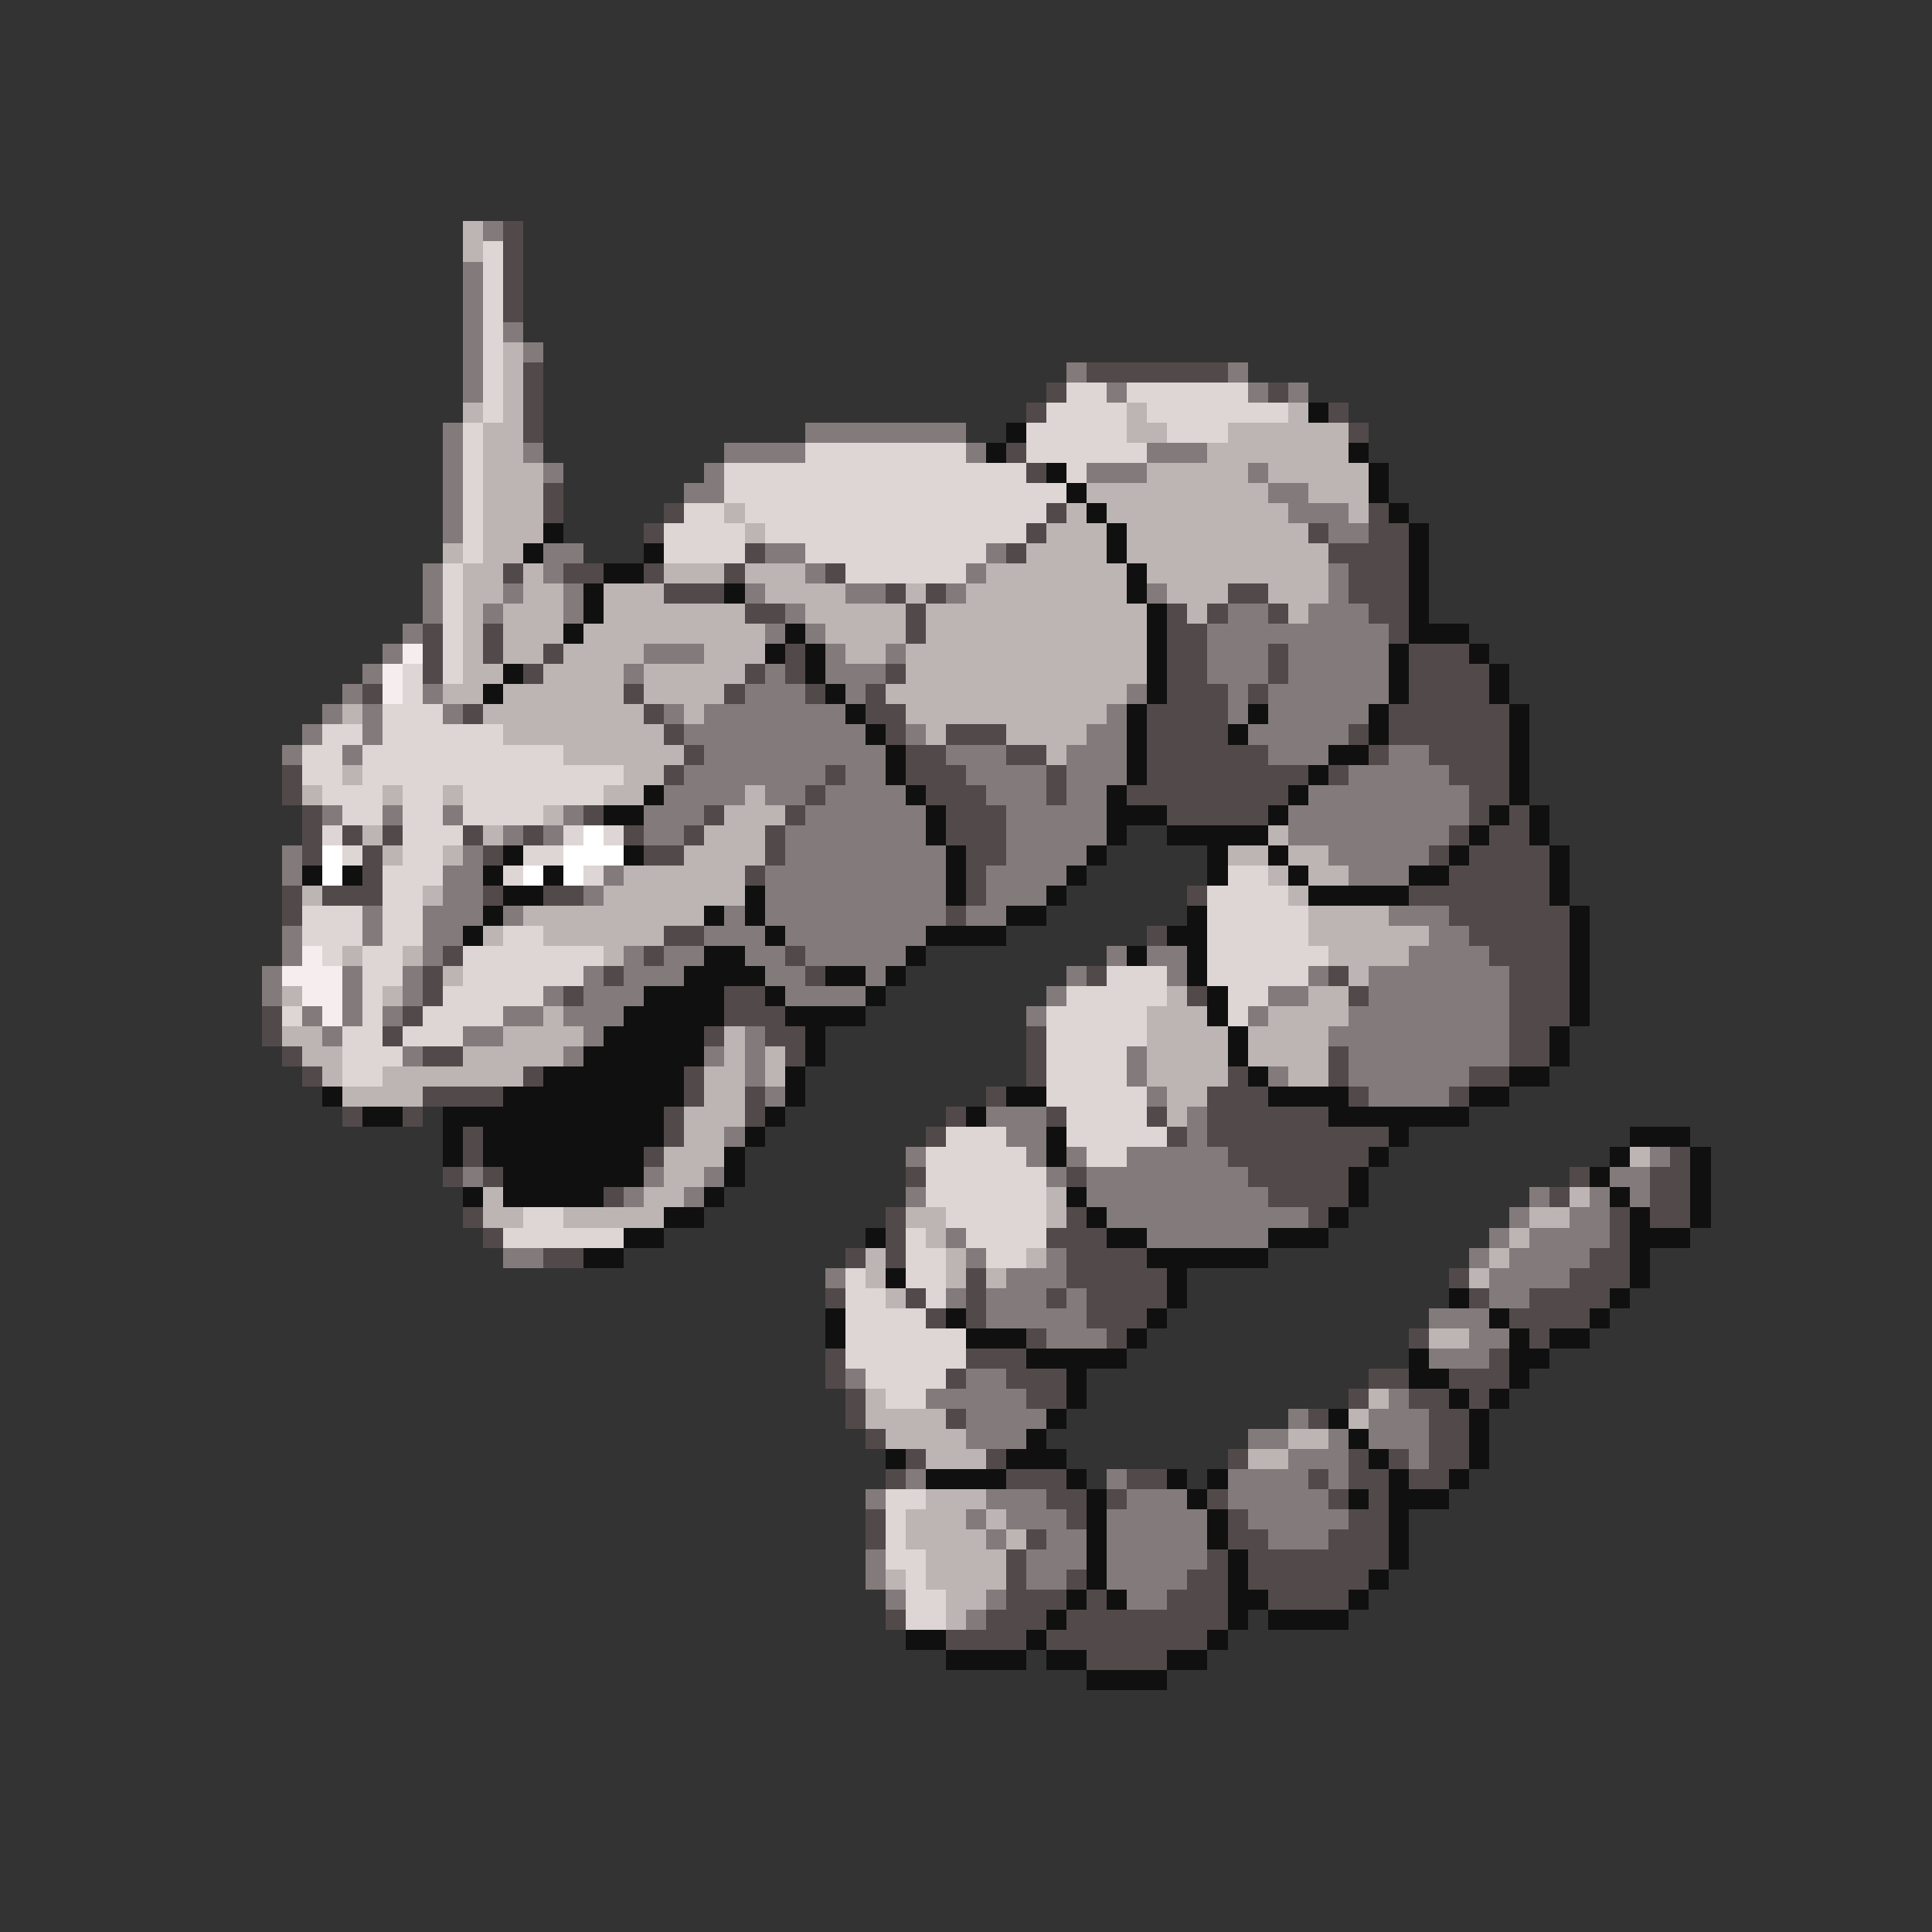 <svg xmlns="http://www.w3.org/2000/svg" viewBox="0 -0.5 96 96" shape-rendering="crispEdges">
<rect x="0" y="-0.5" width="96" height="96" fill="#333333" stroke="none"/>
<path stroke="#bdb4b4" d="M23 11h1M23 12h1M25 17h1M25 18h1M25 19h1M23 20h1M25 20h1M56 20h1M64 20h1M24 21h2M56 21h2M61 21h6M24 22h2M60 22h7M24 23h3M57 23h5M63 23h5M24 24h3M54 24h9M65 24h3M24 25h3M36 25h1M53 25h1M55 25h9M67 25h1M24 26h3M37 26h1M52 26h3M56 26h9M22 27h1M24 27h2M51 27h4M56 27h10M23 28h2M26 28h1M33 28h3M37 28h3M49 28h7M57 28h9M23 29h2M26 29h2M30 29h3M38 29h4M45 29h1M48 29h8M58 29h3M63 29h3M23 30h1M25 30h3M30 30h7M40 30h5M46 30h11M59 30h1M64 30h1M23 31h1M25 31h3M29 31h9M41 31h4M46 31h11M23 32h1M25 32h2M28 32h4M35 32h3M42 32h2M45 32h12M23 33h2M27 33h4M32 33h5M45 33h12M22 34h2M25 34h6M32 34h4M44 34h12M17 35h1M24 35h8M34 35h1M45 35h10M25 36h8M46 36h1M50 36h4M28 37h6M52 37h1M17 38h1M31 38h2M15 39h1M19 39h1M22 39h1M30 39h2M37 39h1M27 40h1M36 40h3M18 41h1M24 41h1M35 41h3M63 41h1M19 42h1M22 42h1M34 42h4M61 42h2M64 42h2M31 43h6M63 43h1M65 43h2M15 44h1M21 44h1M30 44h7M64 44h1M26 45h9M65 45h4M24 46h1M27 46h6M65 46h6M17 47h1M20 47h1M30 47h1M66 47h4M22 48h1M67 48h1M14 49h1M19 49h1M58 49h1M65 49h2M27 50h1M57 50h3M63 50h4M14 51h2M25 51h4M36 51h1M57 51h4M62 51h4M15 52h2M23 52h5M36 52h1M38 52h1M57 52h4M62 52h4M16 53h1M19 53h7M35 53h2M38 53h1M57 53h4M64 53h2M17 54h4M35 54h2M58 54h2M34 55h3M58 55h1M34 56h2M33 57h3M81 57h1M33 58h2M24 59h1M32 59h2M52 59h1M78 59h1M24 60h2M28 60h5M45 60h2M52 60h1M76 60h2M46 61h1M75 61h1M43 62h1M47 62h1M51 62h1M74 62h1M43 63h1M47 63h1M49 63h1M73 63h1M44 64h1M71 66h2M43 69h1M68 69h1M43 70h4M67 70h1M44 71h4M64 71h2M46 72h3M62 72h2M46 74h3M45 75h3M49 75h1M45 76h4M50 76h1M46 77h4M44 78h1M46 78h4M47 79h2M47 80h1" />
<path stroke="#837b7b" d="M24 11h1M23 13h1M23 14h1M23 15h1M23 16h1M25 16h1M23 17h1M26 17h1M23 18h1M53 18h1M61 18h1M23 19h1M55 19h1M62 19h1M64 19h1M22 21h1M40 21h8M22 22h1M26 22h1M36 22h4M48 22h1M57 22h3M22 23h1M27 23h1M35 23h1M54 23h3M62 23h1M22 24h1M34 24h2M63 24h2M22 25h1M64 25h3M22 26h1M66 26h2M27 27h2M38 27h2M49 27h1M21 28h1M27 28h1M40 28h1M48 28h1M66 28h1M21 29h1M25 29h1M28 29h1M37 29h1M42 29h2M47 29h1M57 29h1M66 29h1M21 30h1M24 30h1M28 30h1M39 30h1M61 30h2M65 30h3M20 31h1M38 31h1M40 31h1M60 31h9M19 32h1M32 32h3M41 32h1M44 32h1M60 32h3M64 32h5M18 33h1M31 33h1M38 33h1M41 33h3M60 33h3M64 33h5M17 34h1M21 34h1M37 34h3M42 34h1M56 34h1M61 34h1M63 34h6M16 35h1M18 35h1M22 35h1M33 35h1M35 35h7M55 35h1M61 35h1M63 35h5M15 36h1M18 36h1M34 36h9M45 36h1M54 36h2M62 36h5M14 37h1M17 37h1M35 37h9M47 37h3M53 37h3M63 37h3M69 37h2M34 38h7M42 38h2M48 38h4M53 38h3M67 38h5M33 39h4M38 39h2M41 39h4M49 39h3M53 39h2M65 39h8M16 40h1M19 40h1M22 40h1M28 40h1M32 40h3M40 40h6M50 40h5M64 40h9M25 41h1M27 41h1M32 41h2M39 41h7M50 41h5M64 41h8M14 42h1M23 42h1M39 42h8M50 42h4M66 42h5M14 43h1M22 43h2M30 43h1M38 43h9M49 43h4M67 43h3M22 44h2M29 44h1M38 44h9M49 44h3M18 45h1M21 45h3M25 45h1M36 45h1M38 45h9M48 45h2M69 45h3M14 46h1M18 46h1M21 46h2M35 46h3M39 46h7M71 46h2M14 47h1M21 47h1M31 47h1M33 47h2M37 47h2M40 47h5M55 47h1M57 47h2M70 47h4M13 48h1M17 48h1M20 48h1M29 48h1M31 48h3M38 48h2M43 48h1M53 48h1M58 48h1M65 48h1M68 48h7M13 49h1M17 49h1M20 49h1M27 49h1M29 49h3M39 49h4M52 49h1M63 49h2M68 49h7M15 50h1M17 50h1M19 50h1M25 50h2M28 50h3M51 50h1M62 50h1M67 50h8M16 51h1M23 51h2M29 51h1M37 51h1M66 51h9M20 52h1M28 52h1M35 52h1M37 52h1M56 52h1M67 52h8M37 53h1M56 53h1M63 53h1M67 53h6M38 54h1M57 54h1M68 54h4M49 55h3M59 55h1M36 56h1M50 56h2M59 56h1M45 57h1M51 57h1M53 57h1M56 57h5M82 57h1M23 58h1M32 58h1M35 58h1M52 58h1M54 58h8M80 58h2M31 59h1M34 59h1M45 59h1M54 59h9M76 59h1M79 59h1M81 59h1M55 60h10M75 60h1M78 60h2M47 61h1M57 61h6M74 61h1M76 61h4M25 62h2M48 62h1M52 62h1M73 62h1M75 62h4M41 63h1M50 63h3M74 63h4M47 64h1M49 64h3M53 64h1M74 64h2M49 65h5M71 65h3M52 66h3M73 66h2M71 67h3M42 68h1M48 68h2M46 69h5M69 69h1M48 70h4M64 70h1M68 70h3M48 71h3M62 71h2M66 71h1M68 71h3M64 72h3M70 72h1M45 73h1M55 73h1M61 73h4M66 73h1M43 74h1M49 74h3M56 74h3M61 74h5M48 75h1M50 75h3M55 75h5M62 75h5M49 76h1M52 76h2M55 76h5M63 76h3M43 77h1M51 77h3M55 77h5M43 78h1M51 78h2M55 78h4M44 79h1M49 79h1M56 79h2M48 80h1" />
<path stroke="#524a4a" d="M25 11h1M25 12h1M25 13h1M25 14h1M25 15h1M26 18h1M54 18h7M26 19h1M52 19h1M63 19h1M26 20h1M51 20h1M66 20h1M26 21h1M67 21h1M50 22h1M51 23h1M27 24h1M27 25h1M33 25h1M52 25h1M68 25h1M32 26h1M51 26h1M65 26h1M68 26h2M37 27h1M50 27h1M66 27h4M25 28h1M28 28h2M32 28h1M36 28h1M41 28h1M67 28h3M33 29h3M44 29h1M46 29h1M61 29h2M67 29h3M37 30h2M45 30h1M58 30h1M60 30h1M63 30h1M68 30h2M21 31h1M24 31h1M45 31h1M58 31h2M69 31h1M21 32h1M24 32h1M27 32h1M39 32h1M58 32h2M63 32h1M70 32h3M21 33h1M26 33h1M37 33h1M39 33h1M44 33h1M58 33h2M63 33h1M70 33h4M18 34h1M31 34h1M36 34h1M40 34h1M43 34h1M58 34h3M62 34h1M70 34h4M23 35h1M32 35h1M43 35h2M57 35h4M69 35h6M33 36h1M44 36h1M47 36h3M57 36h4M67 36h1M69 36h6M34 37h1M45 37h2M50 37h2M57 37h6M68 37h1M71 37h4M14 38h1M33 38h1M41 38h1M45 38h3M52 38h1M57 38h8M66 38h1M72 38h3M14 39h1M40 39h1M46 39h3M52 39h1M56 39h8M73 39h2M15 40h1M29 40h1M35 40h1M39 40h1M47 40h3M58 40h5M73 40h1M75 40h1M15 41h1M17 41h1M19 41h1M23 41h1M26 41h1M31 41h1M34 41h1M38 41h1M47 41h3M72 41h1M74 41h2M15 42h1M18 42h1M24 42h1M32 42h2M38 42h1M48 42h2M71 42h1M73 42h4M18 43h1M37 43h1M48 43h1M72 43h5M14 44h1M16 44h3M24 44h1M27 44h2M48 44h1M59 44h1M70 44h7M14 45h1M47 45h1M72 45h6M33 46h2M57 46h1M73 46h5M22 47h1M32 47h1M39 47h1M74 47h4M21 48h1M30 48h1M40 48h1M54 48h1M66 48h1M75 48h3M21 49h1M28 49h1M36 49h2M59 49h1M67 49h1M75 49h3M13 50h1M20 50h1M36 50h3M75 50h3M13 51h1M19 51h1M35 51h1M38 51h2M51 51h1M75 51h2M14 52h1M21 52h2M39 52h1M51 52h1M66 52h1M75 52h2M15 53h1M26 53h1M34 53h1M51 53h1M61 53h1M66 53h1M73 53h2M21 54h4M34 54h1M37 54h1M49 54h1M60 54h3M67 54h1M72 54h1M17 55h1M20 55h1M33 55h1M37 55h1M47 55h1M52 55h1M57 55h1M60 55h6M23 56h1M33 56h1M46 56h1M58 56h1M60 56h9M23 57h1M32 57h1M61 57h7M83 57h1M22 58h1M24 58h1M45 58h1M53 58h1M62 58h5M78 58h1M82 58h2M30 59h1M63 59h4M77 59h1M82 59h2M23 60h1M44 60h1M53 60h1M65 60h1M80 60h1M82 60h2M24 61h1M44 61h1M52 61h3M80 61h1M27 62h2M42 62h1M44 62h1M53 62h4M79 62h2M48 63h1M53 63h5M72 63h1M78 63h3M41 64h1M45 64h1M48 64h1M52 64h1M54 64h4M73 64h1M76 64h4M46 65h1M48 65h1M54 65h3M75 65h4M51 66h1M55 66h1M70 66h1M76 66h1M41 67h1M48 67h3M74 67h1M41 68h1M47 68h1M50 68h3M68 68h2M72 68h3M42 69h1M51 69h2M67 69h1M70 69h2M73 69h1M42 70h1M47 70h1M65 70h1M71 70h2M43 71h1M71 71h2M45 72h1M49 72h1M61 72h1M67 72h1M69 72h1M71 72h2M44 73h1M50 73h3M56 73h2M65 73h1M67 73h2M70 73h2M52 74h2M55 74h1M60 74h1M66 74h1M68 74h1M43 75h1M53 75h1M61 75h1M67 75h2M43 76h1M51 76h1M61 76h2M66 76h3M50 77h1M60 77h1M62 77h7M50 78h1M53 78h1M59 78h2M62 78h6M50 79h3M54 79h1M58 79h3M63 79h4M44 80h1M49 80h3M53 80h8M47 81h4M52 81h8M54 82h4" />
<path stroke="#ded5d5" d="M24 12h1M24 13h1M24 14h1M24 15h1M24 16h1M24 17h1M24 18h1M24 19h1M53 19h2M56 19h6M24 20h1M52 20h4M57 20h7M23 21h1M51 21h5M58 21h3M23 22h1M40 22h8M51 22h6M23 23h1M36 23h15M53 23h1M23 24h1M36 24h17M23 25h1M34 25h2M37 25h15M23 26h1M33 26h4M38 26h13M23 27h1M33 27h4M40 27h9M22 28h1M42 28h6M22 29h1M22 30h1M22 31h1M22 32h1M20 33h1M22 33h1M20 34h1M19 35h3M16 36h2M19 36h6M15 37h2M18 37h10M15 38h2M18 38h13M16 39h3M20 39h2M23 39h7M17 40h2M20 40h2M23 40h4M16 41h1M20 41h3M28 41h1M30 41h1M17 42h1M20 42h2M26 42h2M19 43h3M25 43h1M29 43h1M61 43h2M19 44h2M60 44h4M15 45h3M19 45h2M60 45h5M15 46h3M19 46h2M25 46h2M60 46h5M16 47h1M18 47h2M23 47h7M60 47h6M18 48h2M23 48h6M55 48h3M60 48h5M18 49h1M22 49h5M53 49h5M61 49h2M14 50h1M18 50h1M21 50h4M52 50h5M61 50h1M17 51h2M20 51h3M52 51h5M17 52h3M52 52h4M17 53h2M52 53h4M52 54h5M53 55h4M47 56h3M53 56h5M46 57h5M54 57h2M46 58h6M46 59h6M26 60h2M47 60h5M25 61h6M45 61h1M48 61h4M45 62h2M49 62h2M42 63h1M45 63h2M42 64h2M46 64h1M42 65h4M42 66h6M42 67h6M43 68h4M44 69h2M44 74h2M44 75h1M44 76h1M44 77h2M45 78h1M45 79h2M45 80h2" />
<path stroke="#101010" d="M65 20h1M50 21h1M49 22h1M67 22h1M52 23h1M68 23h1M53 24h1M68 24h1M54 25h1M69 25h1M27 26h1M55 26h1M70 26h1M26 27h1M32 27h1M55 27h1M70 27h1M30 28h2M56 28h1M70 28h1M29 29h1M36 29h1M56 29h1M70 29h1M29 30h1M57 30h1M70 30h1M28 31h1M39 31h1M57 31h1M70 31h3M38 32h1M40 32h1M57 32h1M69 32h1M73 32h1M25 33h1M40 33h1M57 33h1M69 33h1M74 33h1M24 34h1M41 34h1M57 34h1M69 34h1M74 34h1M42 35h1M56 35h1M62 35h1M68 35h1M75 35h1M43 36h1M56 36h1M61 36h1M68 36h1M75 36h1M44 37h1M56 37h1M66 37h2M75 37h1M44 38h1M56 38h1M65 38h1M75 38h1M32 39h1M45 39h1M55 39h1M64 39h1M75 39h1M30 40h2M46 40h1M55 40h3M63 40h1M74 40h1M76 40h1M46 41h1M55 41h1M58 41h5M73 41h1M76 41h1M25 42h1M31 42h1M47 42h1M54 42h1M60 42h1M63 42h1M72 42h1M77 42h1M15 43h1M17 43h1M24 43h1M27 43h1M47 43h1M53 43h1M60 43h1M64 43h1M70 43h2M77 43h1M25 44h2M37 44h1M47 44h1M52 44h1M65 44h5M77 44h1M24 45h1M35 45h1M37 45h1M50 45h2M59 45h1M78 45h1M23 46h1M38 46h1M46 46h4M58 46h2M78 46h1M35 47h2M45 47h1M56 47h1M59 47h1M78 47h1M34 48h4M41 48h2M44 48h1M59 48h1M78 48h1M32 49h4M38 49h1M43 49h1M60 49h1M78 49h1M31 50h5M39 50h4M60 50h1M78 50h1M30 51h5M40 51h1M61 51h1M77 51h1M29 52h6M40 52h1M61 52h1M77 52h1M27 53h7M39 53h1M62 53h1M75 53h2M16 54h1M25 54h9M39 54h1M50 54h2M63 54h4M73 54h2M18 55h2M22 55h11M38 55h1M48 55h1M66 55h7M22 56h1M24 56h9M37 56h1M52 56h1M69 56h1M81 56h3M22 57h1M24 57h8M36 57h1M52 57h1M68 57h1M80 57h1M84 57h1M25 58h7M36 58h1M67 58h1M79 58h1M84 58h1M23 59h1M25 59h5M35 59h1M53 59h1M67 59h1M80 59h1M84 59h1M33 60h2M54 60h1M66 60h1M81 60h1M84 60h1M31 61h2M43 61h1M55 61h2M63 61h3M81 61h3M29 62h2M57 62h6M81 62h1M44 63h1M58 63h1M81 63h1M58 64h1M72 64h1M80 64h1M41 65h1M47 65h1M57 65h1M74 65h1M79 65h1M41 66h1M48 66h3M56 66h1M75 66h1M77 66h2M51 67h5M70 67h1M75 67h2M53 68h1M70 68h2M75 68h1M53 69h1M72 69h1M74 69h1M52 70h1M66 70h1M73 70h1M51 71h1M67 71h1M73 71h1M44 72h1M50 72h3M68 72h1M73 72h1M46 73h4M53 73h1M58 73h1M60 73h1M69 73h1M72 73h1M54 74h1M59 74h1M67 74h1M69 74h3M54 75h1M60 75h1M69 75h1M54 76h1M60 76h1M69 76h1M54 77h1M61 77h1M69 77h1M54 78h1M61 78h1M68 78h1M53 79h1M55 79h1M61 79h2M67 79h1M52 80h1M61 80h1M63 80h4M45 81h2M51 81h1M60 81h1M47 82h4M52 82h2M58 82h2M54 83h4" />
<path stroke="#f6eeee" d="M20 32h1M19 33h1M19 34h1M15 47h1M14 48h3M15 49h2M16 50h1" />
<path stroke="#ffffff" d="M29 41h1M16 42h1M28 42h3M16 43h1M26 43h1M28 43h1" />
</svg>